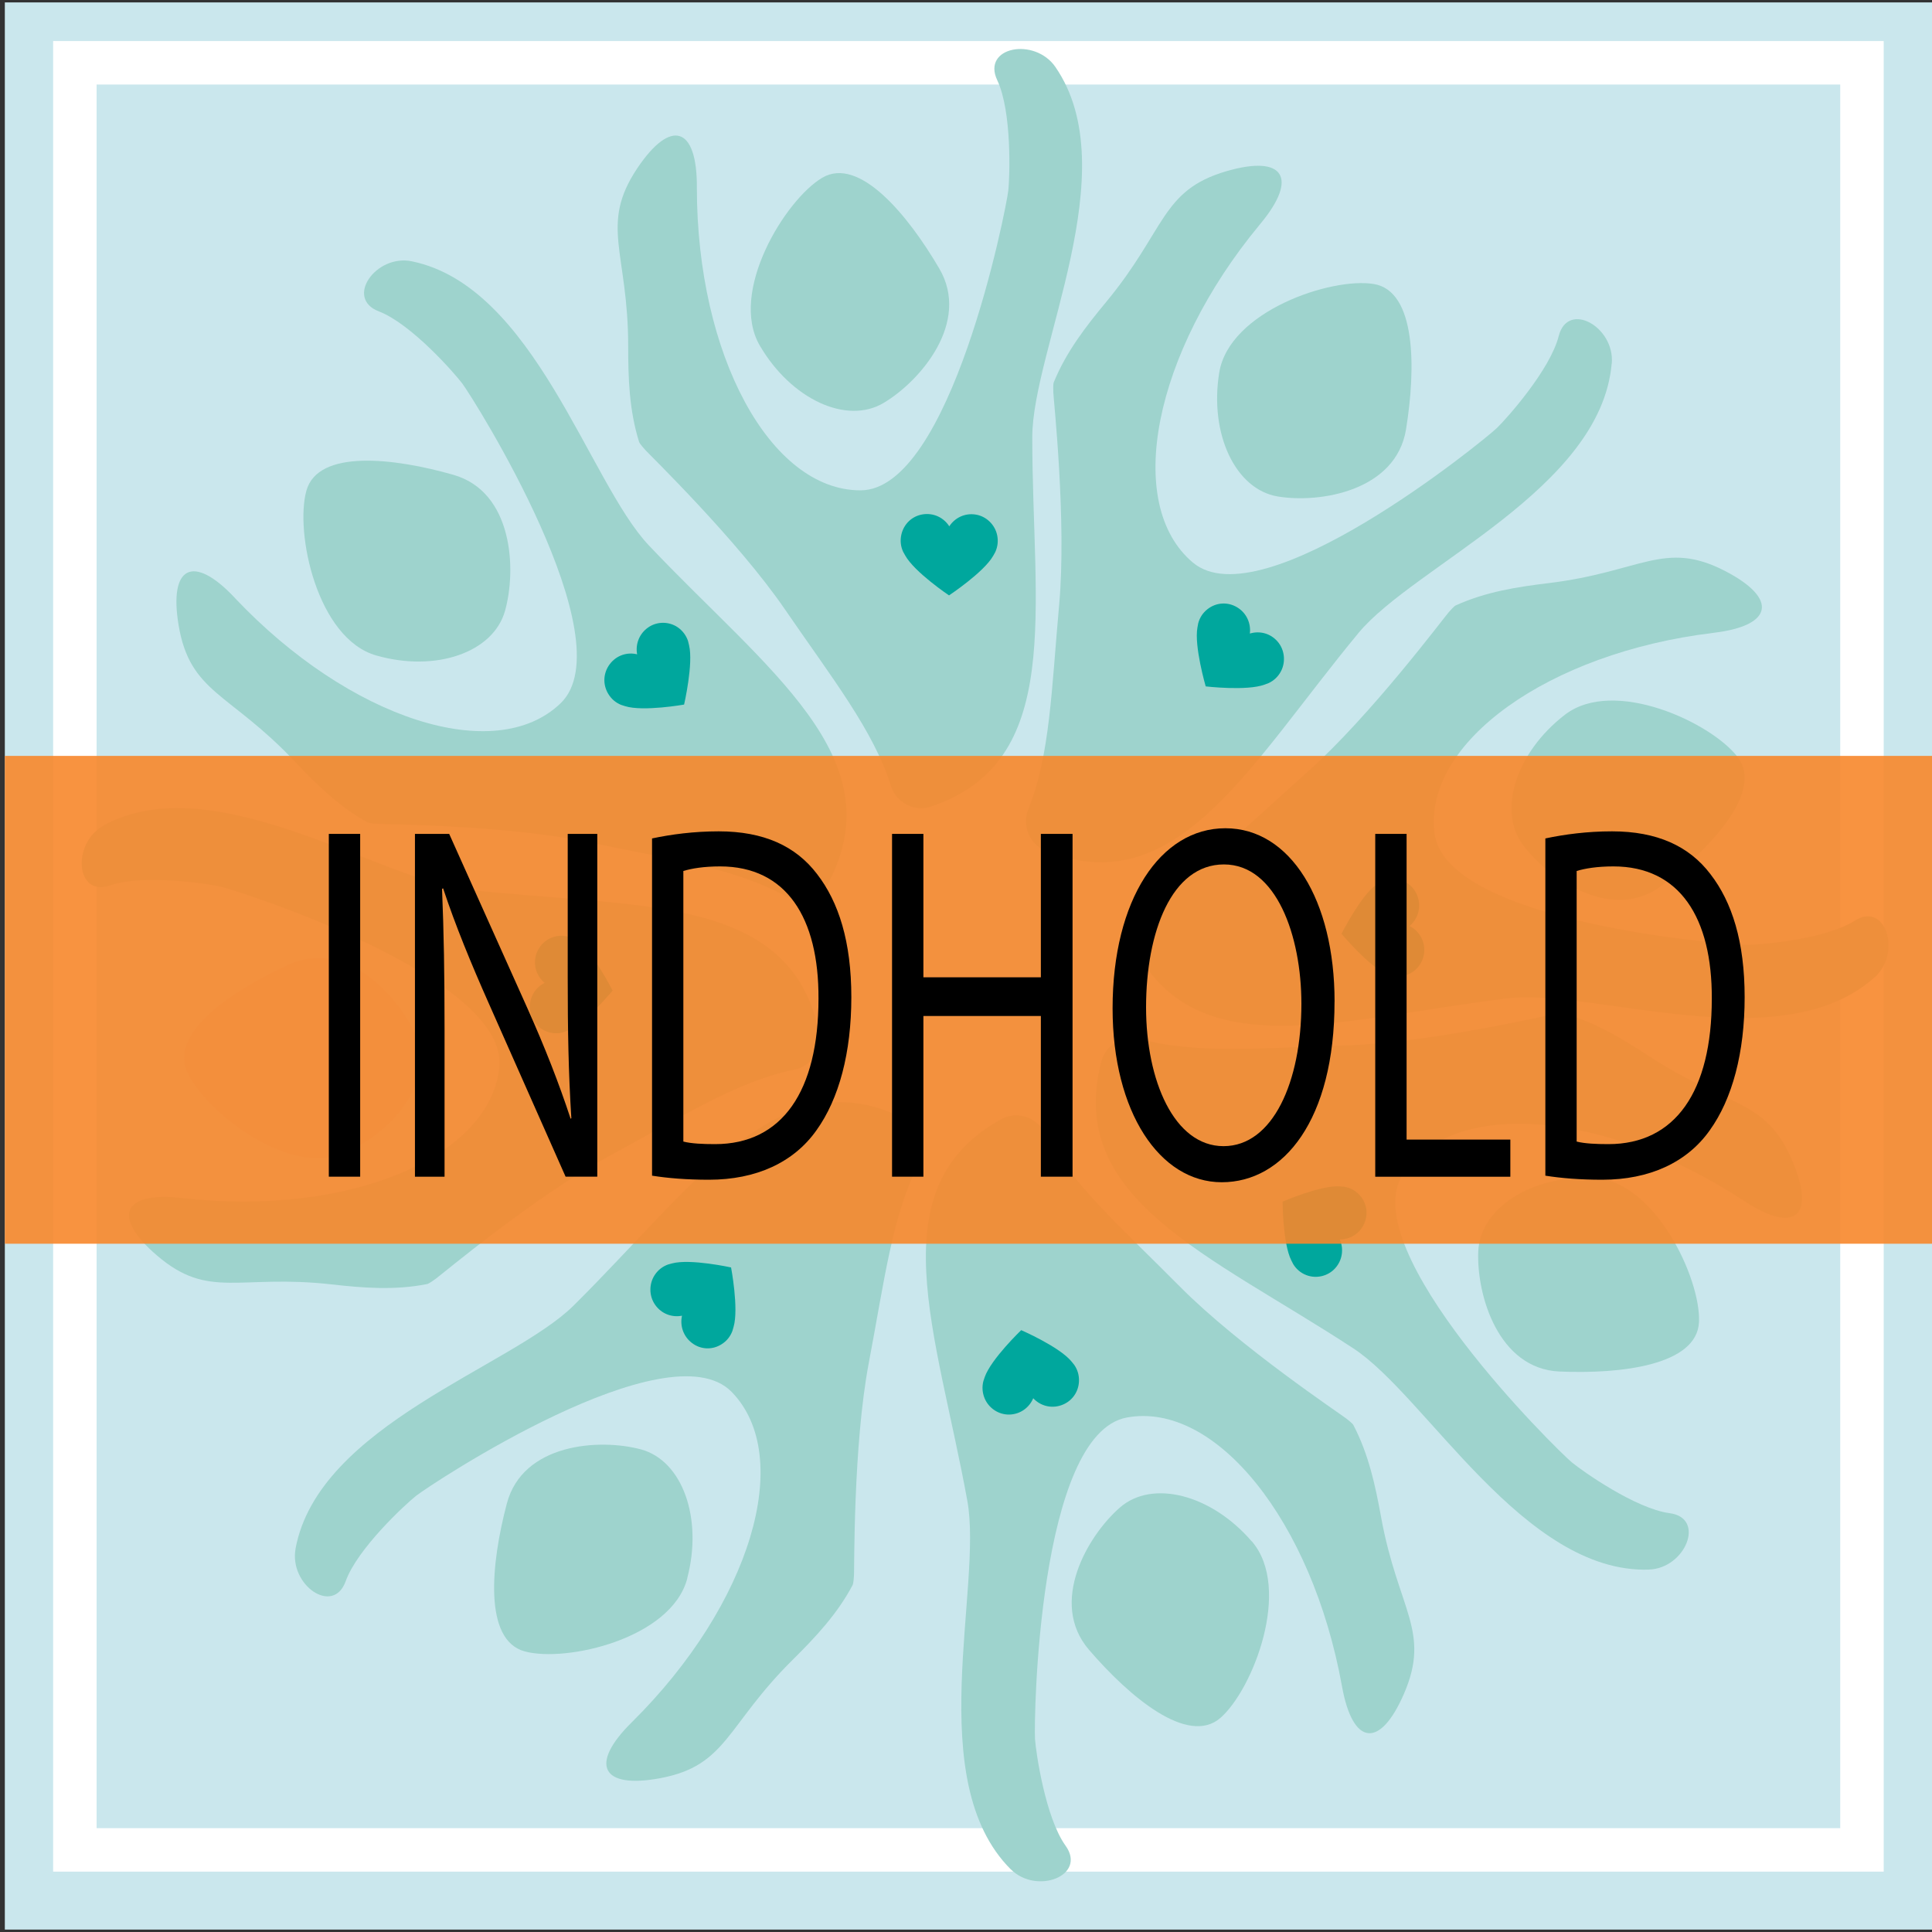 <?xml version="1.0" encoding="UTF-8"?><svg xmlns="http://www.w3.org/2000/svg" width="400" height="400" viewBox="0 0 400 400"><rect x="0" y="0" width="400" height="400" fill="#333333" stroke="none"/><defs><style>.cls-1{fill:#cae7ed;}.cls-2{fill:#00a79d;}.cls-3{fill:#f7882c;isolation:isolate;opacity:.9;}.cls-4{fill:none;stroke:#fff;stroke-miterlimit:10;stroke-width:9px;}.cls-5{fill:#9ed3cd;}.cls-6{fill:#c8d9db;}</style></defs><g id="Lag_1"><rect class="cls-1" x="1" y=".5" width="399" height="399"/><rect class="cls-4" x="15.5" y="13" width="370" height="370"/></g><g id="Lag_2"><path class="cls-5" d="m333.7,75.29c.67-7.61-9.1-13.11-10.99-5.7-1.76,6.97-10.77,17.07-12.77,19-2.78,2.68-48.61,39.96-62.97,27.88-14.36-12.09-8.17-43.41,13.83-69.95.04-.05.08-.11.13-.16,7.97-9.58,4.88-14.39-7.03-10.91-13.53,3.95-12.48,12.1-24.88,27.07-4.18,5.05-8.25,10.27-10.85,16.64-.17.4-.09,1.75-.09,2.1.01,1.09,2.79,26.64,1.2,44.04-1.56,17.17-1.86,31.15-6.4,42.29-1.35,3.31.29,7.24,3.6,8.56,27.21,10.9,42.06-17.66,64.79-45.11,11.54-13.92,50.14-29.78,52.41-55.75h.01Z"/><path class="cls-5" d="m252.43,77.14c-2.07,12.72,3.36,24.2,12.12,25.65,8.77,1.46,24.47-1.17,26.55-13.88,2.07-12.72,2.1-28.66-6.67-30.11s-29.93,5.63-32,18.34h0Z"/><path class="cls-2" d="m249.63,142.11s8.54,1,12.22-.38l.82-.31c1.03-.49,1.94-1.29,2.54-2.44,1.03-1.97.76-4.45-.68-6.13-1.51-1.77-3.78-2.29-5.76-1.68.25-2.06-.64-4.23-2.63-5.43s-4.36-1-6.11.36c-1.03.79-1.66,1.83-1.95,2.94l-.16.86c-.72,3.88,1.71,12.21,1.71,12.21h.01Z"/><path class="cls-5" d="m218.53,13.89c-4.33-6.28-15.33-4.18-12.06,2.72,3.07,6.49,2.59,20.06,2.29,22.82-.43,3.85-11.9,62.09-30.61,62.09s-33.87-28.04-33.87-62.64v-.2c.03-12.5-5.4-14.2-12.34-3.84-7.87,11.78-1.88,17.35-1.88,36.85,0,6.58.2,13.2,2.25,19.78.13.42,1.04,1.4,1.27,1.67.7.82,19.09,18.65,28.93,33.02,9.72,14.19,18.38,25.11,21.97,36.61,1.07,3.41,4.83,5.36,8.19,4.24,27.82-9.22,21.05-40.74,21.05-76.48,0-18.14,19.56-55.24,4.79-76.66h.03Z"/><path class="cls-5" d="m157.32,71.57c6.5,11.1,17.96,16.41,25.61,11.86s18.04-16.71,11.55-27.81-16.61-23.35-24.26-18.81c-7.65,4.55-19.39,23.66-12.9,34.76h0Z"/><path class="cls-2" d="m196.48,123.27s7.19-4.76,9.14-8.18l.43-.77c.48-1.04.67-2.24.4-3.52-.45-2.17-2.25-3.91-4.42-4.26-2.29-.38-4.36.69-5.49,2.43-1.11-1.75-3.18-2.83-5.47-2.48s-3.98,2.05-4.46,4.22c-.28,1.27-.11,2.48.37,3.52l.43.77c1.91,3.45,9.06,8.26,9.06,8.26h.01,0Z"/><path class="cls-5" d="m341.39,324.96c7.58-.24,11.83-10.68,4.3-11.67-7.07-.93-18.1-8.74-20.24-10.51-2.98-2.45-45.17-43.88-34.98-59.69,10.19-15.82,41.78-13.35,70.56,5.5.05.04.11.07.17.11,10.39,6.83,14.76,3.17,9.9-8.33-5.51-13.06-13.41-11.05-29.63-21.67-5.48-3.58-11.09-7.02-17.68-8.88-.43-.12-1.74.12-2.09.16-1.07.15-25.9,5.97-43.24,6.47-17.1.49-30.9,1.86-42.43-1.36-3.42-.96-7.08,1.16-7.99,4.62-7.49,28.54,22.43,39.99,52.16,59.46,15.09,9.88,35.31,46.62,61.18,45.8h0Z"/><path class="cls-5" d="m329.88,243.85c-12.77-.55-23.43,6.25-23.82,15.2-.39,8.95,4.08,24.36,16.84,24.91,12.77.55,28.48-1.32,28.86-10.27.39-8.95-9.12-29.29-21.88-29.84Z"/><path class="cls-2" d="m265.54,248.79s.03,8.66,1.82,12.18l.4.78c.6.97,1.5,1.79,2.71,2.25,2.06.79,4.46.23,5.95-1.41,1.56-1.72,1.8-4.06.98-5.97,2.06,0,4.09-1.15,5.04-3.27s.47-4.49-1.08-6.06c-.91-.93-2-1.44-3.13-1.6l-.87-.07c-3.92-.26-11.82,3.17-11.82,3.17h0Z"/><path class="cls-5" d="m388.12,202.36c5.67-5.08,2.29-15.83-4.12-11.74-6.03,3.85-19.45,4.99-22.22,5.01-3.85.04-62.57-4.5-64.8-23.21-2.23-18.71,23.58-37.24,57.65-41.38.07,0,.13-.01.2-.03,12.31-1.47,13.34-7.1,2.31-12.8-12.54-6.47-17.32.19-36.52,2.52-6.48.78-12.98,1.78-19.22,4.61-.4.18-1.26,1.21-1.5,1.47-.74.79-16.09,21.33-29.07,32.89-12.82,11.41-22.54,21.4-33.43,26.37-3.23,1.48-4.71,5.47-3.21,8.7,12.4,26.73,42.64,16.21,77.85,11.94,17.87-2.17,56.75,12.97,76.08-4.37h-.01Z"/><path class="cls-5" d="m324,147.98c-10.16,7.83-14.01,19.93-8.62,27.05,5.4,7.11,18.61,16.06,28.76,8.25,10.16-7.81,21.03-19.42,15.63-26.53-5.4-7.11-25.62-16.59-35.77-8.77h0Z"/><path class="cls-2" d="m277.76,193.35s5.53,6.63,9.14,8.18l.8.34c1.08.36,2.29.4,3.52-.01,2.09-.71,3.57-2.71,3.66-4.93.09-2.33-1.19-4.28-3.05-5.21,1.59-1.32,2.41-3.52,1.78-5.77s-2.5-3.75-4.69-3.96c-1.28-.13-2.46.19-3.42.79l-.71.51c-3.17,2.33-7.06,10.06-7.06,10.06h.03Z"/><path class="cls-5" d="m61.2,320.62c-1.4,7.52,7.79,13.95,10.37,6.75,2.43-6.76,12.38-15.93,14.54-17.65,3.02-2.4,52.25-34.98,65.38-21.53,13.11,13.45,3.92,44-20.56,68.26l-.15.15c-8.85,8.74-6.26,13.84,5.93,11.55,13.85-2.6,13.59-10.82,27.39-24.49,4.65-4.62,9.2-9.4,12.42-15.48.2-.39.27-1.74.29-2.09.09-1.08-.19-26.79,3.07-43.95,3.22-16.94,4.87-30.81,10.48-41.46,1.67-3.17.41-7.22-2.74-8.87-26.02-13.53-43.57,13.43-68.86,38.49-12.83,12.72-52.78,24.68-57.57,50.32h0Z"/><path class="cls-5" d="m142.27,326.8c3.3-12.45-.99-24.41-9.57-26.72s-24.47-1.25-27.76,11.2c-3.3,12.45-4.88,28.31,3.72,30.63,8.59,2.32,30.34-2.65,33.63-15.1h-.01Z"/><path class="cls-2" d="m151.35,262.41s-8.41-1.85-12.19-.84l-.84.23c-1.07.38-2.06,1.09-2.77,2.18-1.22,1.86-1.19,4.35.09,6.17,1.34,1.91,3.54,2.65,5.56,2.25-.45,2.03.23,4.27,2.09,5.67s4.24,1.43,6.11.24c1.1-.69,1.83-1.66,2.23-2.74l.25-.85c1.1-3.8-.52-12.31-.52-12.31h-.01Z"/><path class="cls-5" d="m209.24,386.99c5.39,5.39,15.83,1.33,11.37-4.86-4.18-5.82-6.12-19.27-6.32-22.04-.27-3.87.63-63.23,19.02-66.61s38.32,21.45,44.5,55.47c0,.07.03.13.04.2,2.21,12.3,7.85,12.99,12.82,1.54,5.64-13-1.24-17.41-4.73-36.59-1.18-6.47-2.55-12.95-5.73-19.05-.2-.39-1.27-1.19-1.55-1.41-.84-.69-22.09-14.87-34.35-27.24-12.08-12.19-22.56-21.37-28.15-32.01-1.66-3.17-5.69-4.41-8.82-2.69-25.72,14.11-13.45,43.9-7.06,79.05,3.23,17.84-9.37,57.9,8.98,76.27h-.01Z"/><path class="cls-5" d="m259.17,319.14c-8.37-9.74-20.6-12.88-27.31-7.02s-14.77,19.71-6.4,29.45c8.37,9.74,20.5,19.97,27.23,14.09,6.71-5.86,14.86-26.79,6.5-36.53h-.01Z"/><path class="cls-2" d="m211.42,275.4s-6.23,5.98-7.54,9.7l-.28.84c-.29,1.1-.25,2.33.24,3.53.84,2.06,2.9,3.44,5.11,3.4,2.31-.04,4.17-1.47,4.97-3.38,1.4,1.52,3.64,2.21,5.83,1.44s3.56-2.74,3.64-4.96c.05-1.31-.33-2.45-.99-3.4l-.56-.69c-2.5-3.05-10.4-6.48-10.4-6.48h-.01,0Z"/><path class="cls-5" d="m85.28,54.1c-7.43-1.54-13.95,7.64-6.86,10.36,6.67,2.55,15.61,12.72,17.28,14.93,2.34,3.09,33.9,53.21,20.36,66.22-13.54,13.02-43.71,3.27-67.39-21.76-.04-.05-.09-.09-.13-.15-8.54-9.05-13.63-6.52-11.55,5.81,2.37,13.99,10.52,13.86,23.87,27.97,4.5,4.76,9.18,9.42,15.17,12.76.39.22,1.71.3,2.07.32,1.07.11,26.57.22,43.55,3.77,16.75,3.5,30.49,5.38,40.97,11.2,3.11,1.72,7.16.53,8.84-2.63,13.82-26.02-12.66-44.13-37.13-69.99-12.42-13.12-23.69-53.58-49.03-58.8h-.01Z"/><path class="cls-5" d="m77.91,135.71c12.3,3.52,24.23-.62,26.65-9.24s1.62-24.64-10.68-28.16c-12.3-3.52-28.02-5.35-30.44,3.27-2.42,8.61,2.17,30.61,14.46,34.13h0Z"/><path class="cls-2" d="m141.64,145.85s1.95-8.45,1.02-12.27l-.21-.86c-.36-1.09-1.06-2.09-2.11-2.83-1.82-1.25-4.29-1.27-6.12,0-1.91,1.32-2.69,3.53-2.31,5.58-2-.5-4.24.16-5.65,2.02s-1.48,4.26-.33,6.16c.67,1.12,1.62,1.87,2.67,2.29l.84.27c3.74,1.16,12.22-.34,12.22-.34h0Z"/><path class="cls-5" d="m21.45,170.94c-6.67,3.65-5.81,14.89,1.35,12.37,6.74-2.37,20.06-.38,22.76.23,3.76.85,59.9,18.78,57.82,37.52-2.07,18.74-31.4,30.83-65.5,27.01-.07,0-.13-.01-.2-.03-12.32-1.4-14.6,3.84-5.15,11.92,10.73,9.19,16.91,3.8,36.13,5.96,6.48.73,13.03,1.27,19.76-.07.43-.08,1.5-.89,1.79-1.09.9-.61,20.49-17.06,35.76-25.33,15.06-8.16,26.79-15.64,38.52-17.97,3.49-.69,5.81-4.24,5.09-7.75-6.01-28.89-37.84-25.6-73.09-29.55-17.88-2.01-52.32-25.69-75.05-13.26v.03Z"/><g><path class="cls-6" d="m71.56,238.64c11.66-5.28,18.17-16.18,14.52-24.35-3.64-8.16-14.48-19.93-26.14-14.65-11.66,5.28-24.86,14.05-21.23,22.23,3.64,8.18,21.19,22.04,32.84,16.77h.01Z"/><path class="cls-2" d="m126.85,205.12s-3.89-7.73-7.06-10.06l-.71-.51c-.96-.59-2.14-.92-3.42-.79-2.19.22-4.09,1.82-4.69,3.96-.63,2.25.19,4.45,1.78,5.77-1.84.93-3.14,2.87-3.05,5.21s1.58,4.22,3.66,4.93c1.23.42,2.43.38,3.52.01l.8-.34c3.61-1.54,9.14-8.18,9.14-8.18h.03Z"/></g><rect class="cls-3" x="1" y="156.5" width="399" height="101"/><g><path d="m74.57,172.65v70.97h-6.49v-70.97h6.49Z"/><path d="m85.91,243.62v-70.97h7.09l16.11,35.91c3.73,8.32,6.64,15.79,9.03,23.06l.15-.11c-.6-9.48-.75-18.11-.75-29.17v-29.69h6.12v70.97h-6.56l-15.96-36.01c-3.51-7.9-6.86-16.01-9.4-23.69l-.22.11c.37,8.95.52,17.48.52,29.27v30.33h-6.12Z"/><path d="m135,173.59c3.95-.84,8.65-1.47,13.8-1.47,9.33,0,15.96,3.05,20.37,8.85,4.47,5.79,7.09,14,7.09,25.48s-2.54,21.06-7.24,27.59c-4.7,6.63-12.46,10.21-22.23,10.21-4.62,0-8.5-.32-11.79-.84v-69.81Zm6.49,62.76c1.64.42,4.03.53,6.56.53,13.88,0,21.41-10.95,21.41-30.12.08-16.74-6.64-27.38-20.37-27.38-3.36,0-5.89.42-7.61.95v56.02Z"/><path d="m191.18,172.65v29.69h24.32v-29.69h6.56v70.97h-6.56v-33.27h-24.32v33.27h-6.49v-70.97h6.49Z"/><path d="m276.3,207.39c0,24.43-10.52,37.38-23.35,37.38s-22.6-14.53-22.6-36.01c0-22.54,9.92-37.28,23.35-37.28s22.61,14.85,22.61,35.91Zm-39.02,1.16c0,15.16,5.82,28.75,16.04,28.75s16.12-13.37,16.12-29.48c0-14.11-5.22-28.85-16.04-28.85s-16.12,14-16.12,29.59Z"/><path d="m284.73,172.65h6.49v63.29h21.48v7.69h-27.97v-70.97Z"/><path d="m319.95,173.59c3.95-.84,8.65-1.47,13.8-1.47,9.32,0,15.96,3.05,20.37,8.85,4.48,5.79,7.09,14,7.09,25.48s-2.54,21.06-7.24,27.59c-4.7,6.63-12.46,10.21-22.23,10.21-4.62,0-8.5-.32-11.79-.84v-69.81Zm6.49,62.76c1.64.42,4.03.53,6.56.53,13.88,0,21.41-10.95,21.41-30.12.07-16.74-6.64-27.38-20.37-27.38-3.36,0-5.89.42-7.61.95v56.02Z"/></g></g></svg>